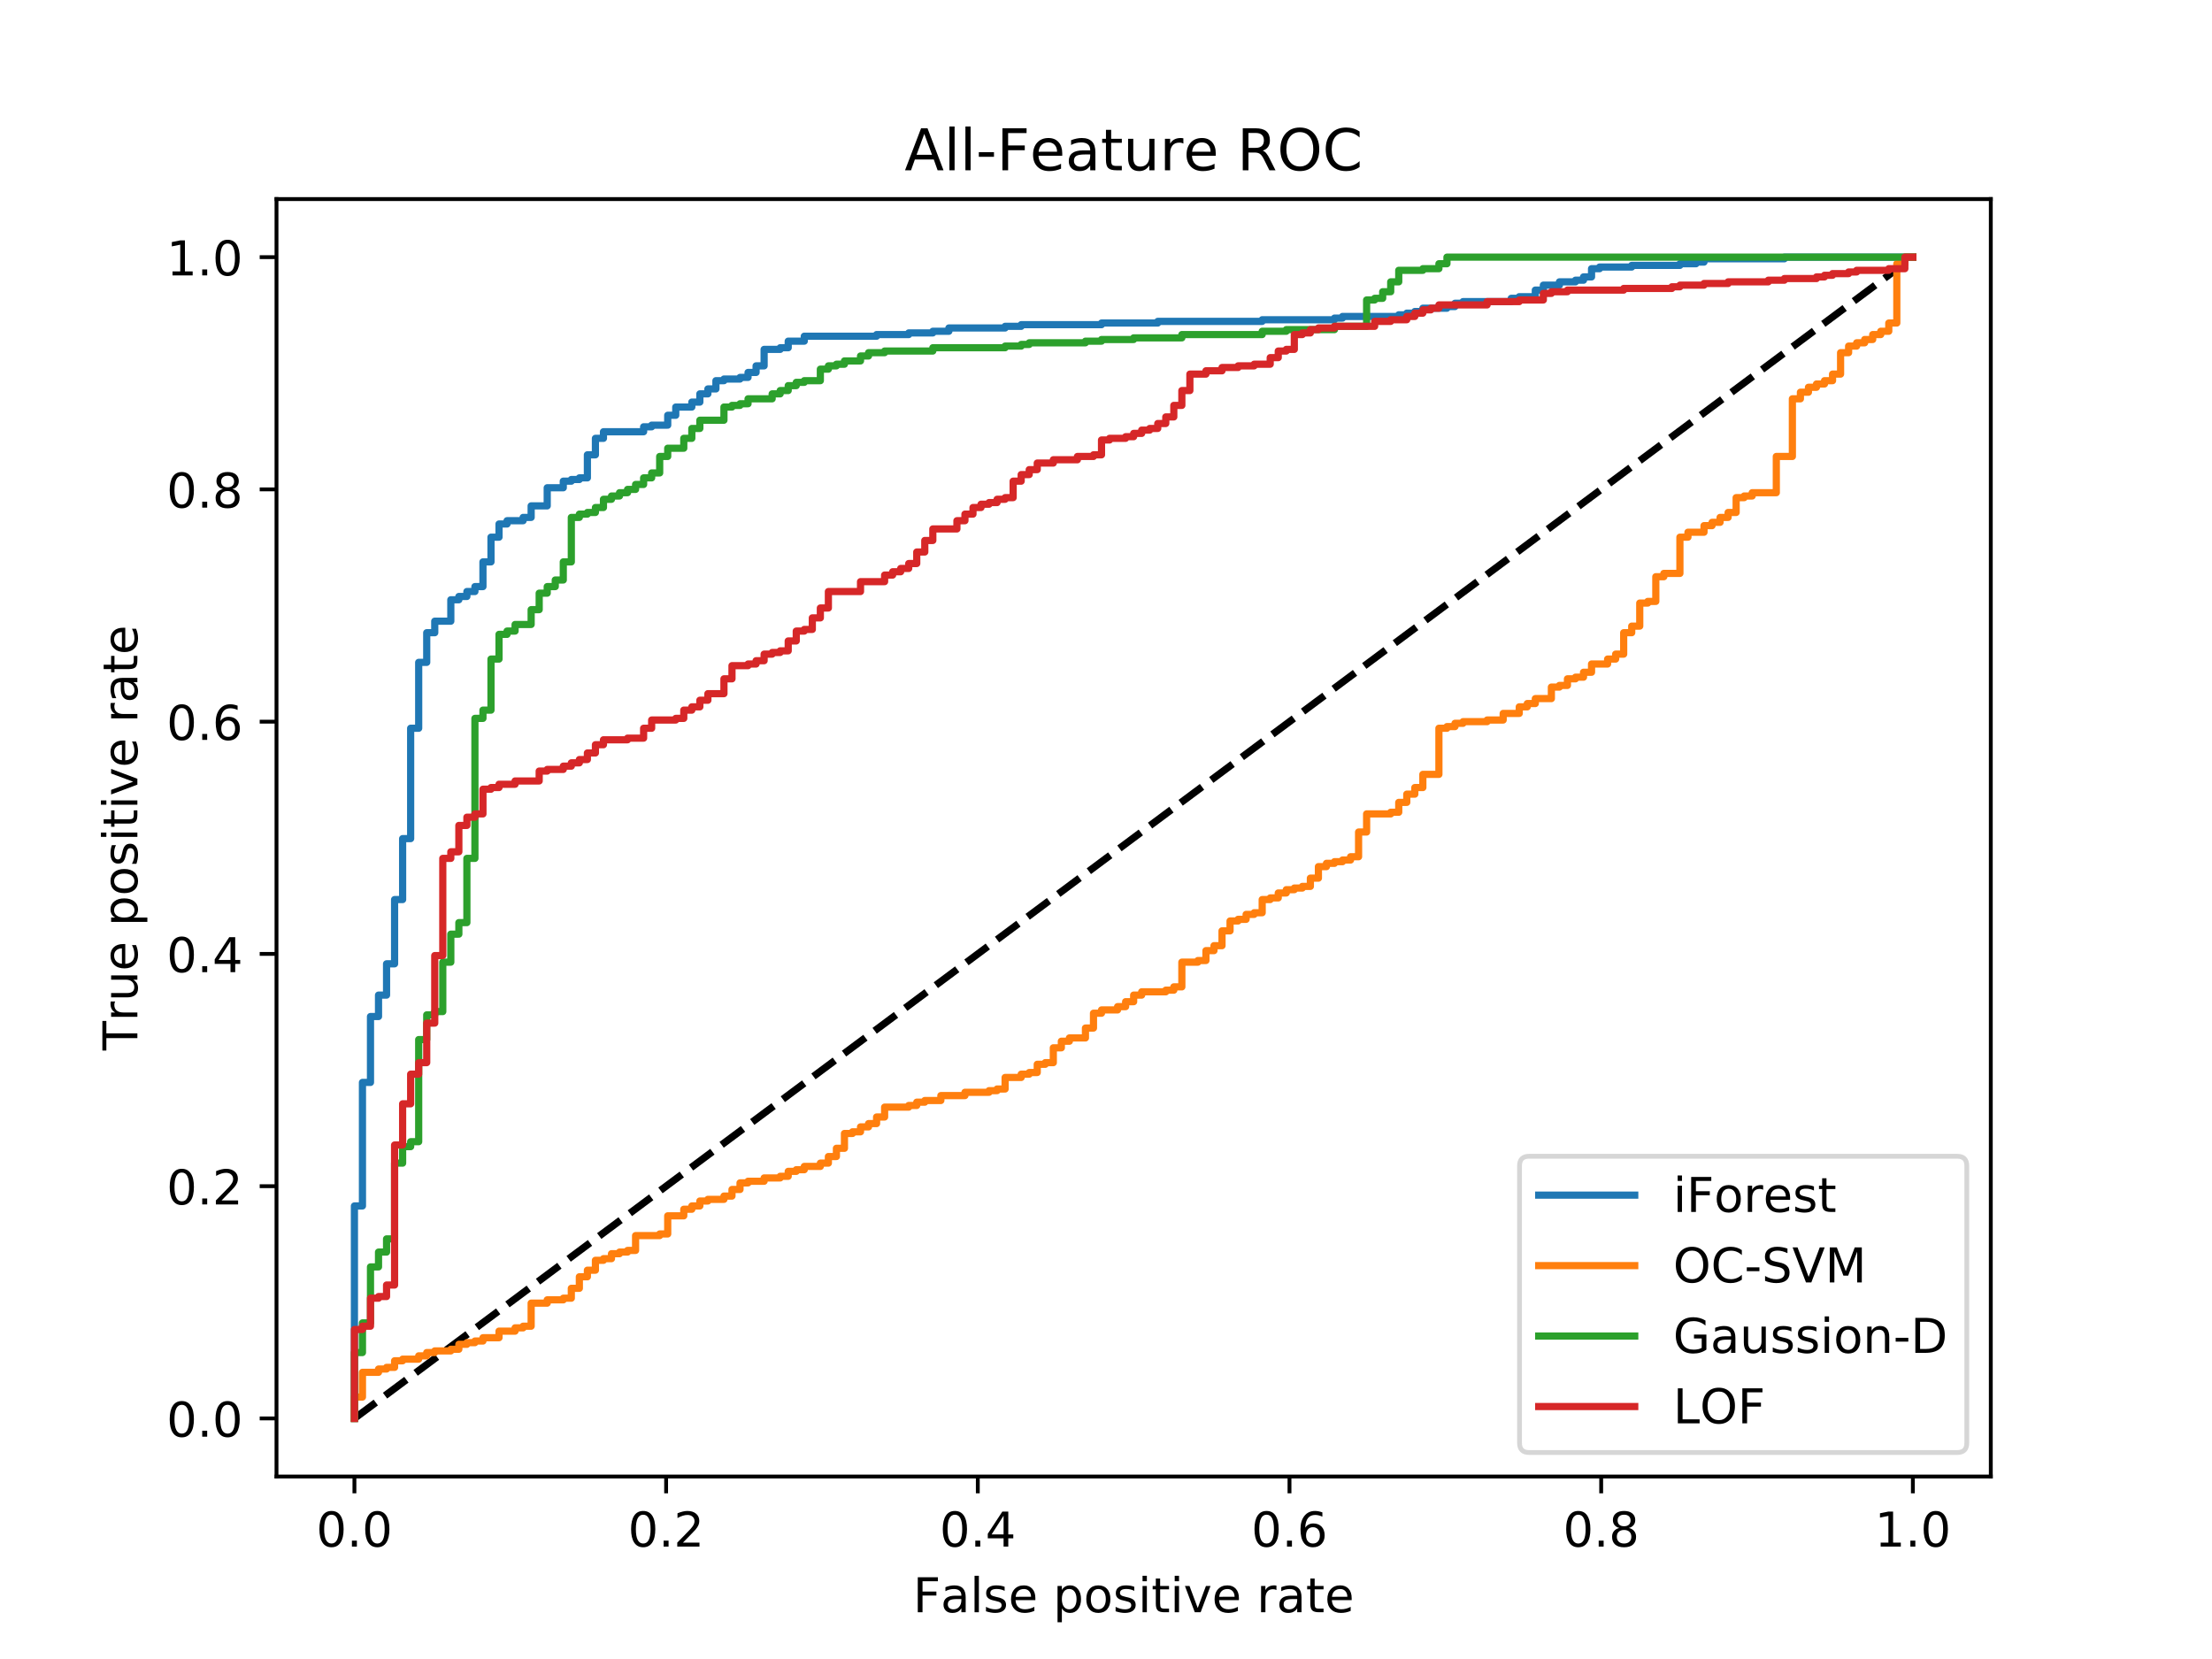 <?xml version="1.0" encoding="utf-8" standalone="no"?>
<!DOCTYPE svg PUBLIC "-//W3C//DTD SVG 1.1//EN"
  "http://www.w3.org/Graphics/SVG/1.1/DTD/svg11.dtd">
<!-- Created with matplotlib (https://matplotlib.org/) -->
<svg height="345.6pt" version="1.1" viewBox="0 0 460.8 345.6" width="460.8pt" xmlns="http://www.w3.org/2000/svg" xmlns:xlink="http://www.w3.org/1999/xlink">
 <defs>
  <style type="text/css">
*{stroke-linecap:butt;stroke-linejoin:round;}
  </style>
 </defs>
 <g id="figure_1">
  <g id="patch_1">
   <path d="M 0 345.6 
L 460.8 345.6 
L 460.8 0 
L 0 0 
z
" style="fill:#ffffff;"/>
  </g>
  <g id="axes_1">
   <g id="patch_2">
    <path d="M 57.6 307.584 
L 414.72 307.584 
L 414.72 41.472 
L 57.6 41.472 
z
" style="fill:#ffffff;"/>
   </g>
   <g id="matplotlib.axis_1">
    <g id="xtick_1">
     <g id="line2d_1">
      <defs>
       <path d="M 0 0 
L 0 3.5 
" id="mdf3f4a69ca" style="stroke:#000000;stroke-width:0.8;"/>
      </defs>
      <g>
       <use style="stroke:#000000;stroke-width:0.8;" x="73.833" xlink:href="#mdf3f4a69ca" y="307.584"/>
      </g>
     </g>
     <g id="text_1">
      <!-- 0.0 -->
      <defs>
       <path d="M 31.781 66.406 
Q 24.172 66.406 20.328 58.906 
Q 16.5 51.422 16.5 36.375 
Q 16.5 21.391 20.328 13.891 
Q 24.172 6.391 31.781 6.391 
Q 39.453 6.391 43.281 13.891 
Q 47.125 21.391 47.125 36.375 
Q 47.125 51.422 43.281 58.906 
Q 39.453 66.406 31.781 66.406 
z
M 31.781 74.219 
Q 44.047 74.219 50.516 64.516 
Q 56.984 54.828 56.984 36.375 
Q 56.984 17.969 50.516 8.266 
Q 44.047 -1.422 31.781 -1.422 
Q 19.531 -1.422 13.062 8.266 
Q 6.594 17.969 6.594 36.375 
Q 6.594 54.828 13.062 64.516 
Q 19.531 74.219 31.781 74.219 
z
" id="DejaVuSans-48"/>
       <path d="M 10.688 12.406 
L 21 12.406 
L 21 0 
L 10.688 0 
z
" id="DejaVuSans-46"/>
      </defs>
      <g transform="translate(65.881 322.182)scale(0.1 -0.1)">
       <use xlink:href="#DejaVuSans-48"/>
       <use x="63.623" xlink:href="#DejaVuSans-46"/>
       <use x="95.41" xlink:href="#DejaVuSans-48"/>
      </g>
     </g>
    </g>
    <g id="xtick_2">
     <g id="line2d_2">
      <g>
       <use style="stroke:#000000;stroke-width:0.8;" x="138.764" xlink:href="#mdf3f4a69ca" y="307.584"/>
      </g>
     </g>
     <g id="text_2">
      <!-- 0.2 -->
      <defs>
       <path d="M 19.188 8.297 
L 53.609 8.297 
L 53.609 0 
L 7.328 0 
L 7.328 8.297 
Q 12.938 14.109 22.625 23.891 
Q 32.328 33.688 34.812 36.531 
Q 39.547 41.844 41.422 45.531 
Q 43.312 49.219 43.312 52.781 
Q 43.312 58.594 39.234 62.25 
Q 35.156 65.922 28.609 65.922 
Q 23.969 65.922 18.812 64.312 
Q 13.672 62.703 7.812 59.422 
L 7.812 69.391 
Q 13.766 71.781 18.938 73 
Q 24.125 74.219 28.422 74.219 
Q 39.75 74.219 46.484 68.547 
Q 53.219 62.891 53.219 53.422 
Q 53.219 48.922 51.531 44.891 
Q 49.859 40.875 45.406 35.406 
Q 44.188 33.984 37.641 27.219 
Q 31.109 20.453 19.188 8.297 
z
" id="DejaVuSans-50"/>
      </defs>
      <g transform="translate(130.812 322.182)scale(0.1 -0.1)">
       <use xlink:href="#DejaVuSans-48"/>
       <use x="63.623" xlink:href="#DejaVuSans-46"/>
       <use x="95.41" xlink:href="#DejaVuSans-50"/>
      </g>
     </g>
    </g>
    <g id="xtick_3">
     <g id="line2d_3">
      <g>
       <use style="stroke:#000000;stroke-width:0.8;" x="203.695" xlink:href="#mdf3f4a69ca" y="307.584"/>
      </g>
     </g>
     <g id="text_3">
      <!-- 0.4 -->
      <defs>
       <path d="M 37.797 64.312 
L 12.891 25.391 
L 37.797 25.391 
z
M 35.203 72.906 
L 47.609 72.906 
L 47.609 25.391 
L 58.016 25.391 
L 58.016 17.188 
L 47.609 17.188 
L 47.609 0 
L 37.797 0 
L 37.797 17.188 
L 4.891 17.188 
L 4.891 26.703 
z
" id="DejaVuSans-52"/>
      </defs>
      <g transform="translate(195.743 322.182)scale(0.1 -0.1)">
       <use xlink:href="#DejaVuSans-48"/>
       <use x="63.623" xlink:href="#DejaVuSans-46"/>
       <use x="95.41" xlink:href="#DejaVuSans-52"/>
      </g>
     </g>
    </g>
    <g id="xtick_4">
     <g id="line2d_4">
      <g>
       <use style="stroke:#000000;stroke-width:0.8;" x="268.625" xlink:href="#mdf3f4a69ca" y="307.584"/>
      </g>
     </g>
     <g id="text_4">
      <!-- 0.6 -->
      <defs>
       <path d="M 33.016 40.375 
Q 26.375 40.375 22.484 35.828 
Q 18.609 31.297 18.609 23.391 
Q 18.609 15.531 22.484 10.953 
Q 26.375 6.391 33.016 6.391 
Q 39.656 6.391 43.531 10.953 
Q 47.406 15.531 47.406 23.391 
Q 47.406 31.297 43.531 35.828 
Q 39.656 40.375 33.016 40.375 
z
M 52.594 71.297 
L 52.594 62.312 
Q 48.875 64.062 45.094 64.984 
Q 41.312 65.922 37.594 65.922 
Q 27.828 65.922 22.672 59.328 
Q 17.531 52.734 16.797 39.406 
Q 19.672 43.656 24.016 45.922 
Q 28.375 48.188 33.594 48.188 
Q 44.578 48.188 50.953 41.516 
Q 57.328 34.859 57.328 23.391 
Q 57.328 12.156 50.688 5.359 
Q 44.047 -1.422 33.016 -1.422 
Q 20.359 -1.422 13.672 8.266 
Q 6.984 17.969 6.984 36.375 
Q 6.984 53.656 15.188 63.938 
Q 23.391 74.219 37.203 74.219 
Q 40.922 74.219 44.703 73.484 
Q 48.484 72.75 52.594 71.297 
z
" id="DejaVuSans-54"/>
      </defs>
      <g transform="translate(260.674 322.182)scale(0.1 -0.1)">
       <use xlink:href="#DejaVuSans-48"/>
       <use x="63.623" xlink:href="#DejaVuSans-46"/>
       <use x="95.41" xlink:href="#DejaVuSans-54"/>
      </g>
     </g>
    </g>
    <g id="xtick_5">
     <g id="line2d_5">
      <g>
       <use style="stroke:#000000;stroke-width:0.8;" x="333.556" xlink:href="#mdf3f4a69ca" y="307.584"/>
      </g>
     </g>
     <g id="text_5">
      <!-- 0.8 -->
      <defs>
       <path d="M 31.781 34.625 
Q 24.75 34.625 20.719 30.859 
Q 16.703 27.094 16.703 20.516 
Q 16.703 13.922 20.719 10.156 
Q 24.75 6.391 31.781 6.391 
Q 38.812 6.391 42.859 10.172 
Q 46.922 13.969 46.922 20.516 
Q 46.922 27.094 42.891 30.859 
Q 38.875 34.625 31.781 34.625 
z
M 21.922 38.812 
Q 15.578 40.375 12.031 44.719 
Q 8.5 49.078 8.5 55.328 
Q 8.5 64.062 14.719 69.141 
Q 20.953 74.219 31.781 74.219 
Q 42.672 74.219 48.875 69.141 
Q 55.078 64.062 55.078 55.328 
Q 55.078 49.078 51.531 44.719 
Q 48 40.375 41.703 38.812 
Q 48.828 37.156 52.797 32.312 
Q 56.781 27.484 56.781 20.516 
Q 56.781 9.906 50.312 4.234 
Q 43.844 -1.422 31.781 -1.422 
Q 19.734 -1.422 13.25 4.234 
Q 6.781 9.906 6.781 20.516 
Q 6.781 27.484 10.781 32.312 
Q 14.797 37.156 21.922 38.812 
z
M 18.312 54.391 
Q 18.312 48.734 21.844 45.562 
Q 25.391 42.391 31.781 42.391 
Q 38.141 42.391 41.719 45.562 
Q 45.312 48.734 45.312 54.391 
Q 45.312 60.062 41.719 63.234 
Q 38.141 66.406 31.781 66.406 
Q 25.391 66.406 21.844 63.234 
Q 18.312 60.062 18.312 54.391 
z
" id="DejaVuSans-56"/>
      </defs>
      <g transform="translate(325.605 322.182)scale(0.1 -0.1)">
       <use xlink:href="#DejaVuSans-48"/>
       <use x="63.623" xlink:href="#DejaVuSans-46"/>
       <use x="95.41" xlink:href="#DejaVuSans-56"/>
      </g>
     </g>
    </g>
    <g id="xtick_6">
     <g id="line2d_6">
      <g>
       <use style="stroke:#000000;stroke-width:0.8;" x="398.487" xlink:href="#mdf3f4a69ca" y="307.584"/>
      </g>
     </g>
     <g id="text_6">
      <!-- 1.0 -->
      <defs>
       <path d="M 12.406 8.297 
L 28.516 8.297 
L 28.516 63.922 
L 10.984 60.406 
L 10.984 69.391 
L 28.422 72.906 
L 38.281 72.906 
L 38.281 8.297 
L 54.391 8.297 
L 54.391 0 
L 12.406 0 
z
" id="DejaVuSans-49"/>
      </defs>
      <g transform="translate(390.536 322.182)scale(0.1 -0.1)">
       <use xlink:href="#DejaVuSans-49"/>
       <use x="63.623" xlink:href="#DejaVuSans-46"/>
       <use x="95.41" xlink:href="#DejaVuSans-48"/>
      </g>
     </g>
    </g>
    <g id="text_7">
     <!-- False positive rate -->
     <defs>
      <path d="M 9.812 72.906 
L 51.703 72.906 
L 51.703 64.594 
L 19.672 64.594 
L 19.672 43.109 
L 48.578 43.109 
L 48.578 34.812 
L 19.672 34.812 
L 19.672 0 
L 9.812 0 
z
" id="DejaVuSans-70"/>
      <path d="M 34.281 27.484 
Q 23.391 27.484 19.188 25 
Q 14.984 22.516 14.984 16.5 
Q 14.984 11.719 18.141 8.906 
Q 21.297 6.109 26.703 6.109 
Q 34.188 6.109 38.703 11.406 
Q 43.219 16.703 43.219 25.484 
L 43.219 27.484 
z
M 52.203 31.203 
L 52.203 0 
L 43.219 0 
L 43.219 8.297 
Q 40.141 3.328 35.547 0.953 
Q 30.953 -1.422 24.312 -1.422 
Q 15.922 -1.422 10.953 3.297 
Q 6 8.016 6 15.922 
Q 6 25.141 12.172 29.828 
Q 18.359 34.516 30.609 34.516 
L 43.219 34.516 
L 43.219 35.406 
Q 43.219 41.609 39.141 45 
Q 35.062 48.391 27.688 48.391 
Q 23 48.391 18.547 47.266 
Q 14.109 46.141 10.016 43.891 
L 10.016 52.203 
Q 14.938 54.109 19.578 55.047 
Q 24.219 56 28.609 56 
Q 40.484 56 46.344 49.844 
Q 52.203 43.703 52.203 31.203 
z
" id="DejaVuSans-97"/>
      <path d="M 9.422 75.984 
L 18.406 75.984 
L 18.406 0 
L 9.422 0 
z
" id="DejaVuSans-108"/>
      <path d="M 44.281 53.078 
L 44.281 44.578 
Q 40.484 46.531 36.375 47.5 
Q 32.281 48.484 27.875 48.484 
Q 21.188 48.484 17.844 46.438 
Q 14.5 44.391 14.5 40.281 
Q 14.5 37.156 16.891 35.375 
Q 19.281 33.594 26.516 31.984 
L 29.594 31.297 
Q 39.156 29.25 43.188 25.516 
Q 47.219 21.781 47.219 15.094 
Q 47.219 7.469 41.188 3.016 
Q 35.156 -1.422 24.609 -1.422 
Q 20.219 -1.422 15.453 -0.562 
Q 10.688 0.297 5.422 2 
L 5.422 11.281 
Q 10.406 8.688 15.234 7.391 
Q 20.062 6.109 24.812 6.109 
Q 31.156 6.109 34.562 8.281 
Q 37.984 10.453 37.984 14.406 
Q 37.984 18.062 35.516 20.016 
Q 33.062 21.969 24.703 23.781 
L 21.578 24.516 
Q 13.234 26.266 9.516 29.906 
Q 5.812 33.547 5.812 39.891 
Q 5.812 47.609 11.281 51.797 
Q 16.75 56 26.812 56 
Q 31.781 56 36.172 55.266 
Q 40.578 54.547 44.281 53.078 
z
" id="DejaVuSans-115"/>
      <path d="M 56.203 29.594 
L 56.203 25.203 
L 14.891 25.203 
Q 15.484 15.922 20.484 11.062 
Q 25.484 6.203 34.422 6.203 
Q 39.594 6.203 44.453 7.469 
Q 49.312 8.734 54.109 11.281 
L 54.109 2.781 
Q 49.266 0.734 44.188 -0.344 
Q 39.109 -1.422 33.891 -1.422 
Q 20.797 -1.422 13.156 6.188 
Q 5.516 13.812 5.516 26.812 
Q 5.516 40.234 12.766 48.109 
Q 20.016 56 32.328 56 
Q 43.359 56 49.781 48.891 
Q 56.203 41.797 56.203 29.594 
z
M 47.219 32.234 
Q 47.125 39.594 43.094 43.984 
Q 39.062 48.391 32.422 48.391 
Q 24.906 48.391 20.391 44.141 
Q 15.875 39.891 15.188 32.172 
z
" id="DejaVuSans-101"/>
      <path id="DejaVuSans-32"/>
      <path d="M 18.109 8.203 
L 18.109 -20.797 
L 9.078 -20.797 
L 9.078 54.688 
L 18.109 54.688 
L 18.109 46.391 
Q 20.953 51.266 25.266 53.625 
Q 29.594 56 35.594 56 
Q 45.562 56 51.781 48.094 
Q 58.016 40.188 58.016 27.297 
Q 58.016 14.406 51.781 6.484 
Q 45.562 -1.422 35.594 -1.422 
Q 29.594 -1.422 25.266 0.953 
Q 20.953 3.328 18.109 8.203 
z
M 48.688 27.297 
Q 48.688 37.203 44.609 42.844 
Q 40.531 48.484 33.406 48.484 
Q 26.266 48.484 22.188 42.844 
Q 18.109 37.203 18.109 27.297 
Q 18.109 17.391 22.188 11.75 
Q 26.266 6.109 33.406 6.109 
Q 40.531 6.109 44.609 11.75 
Q 48.688 17.391 48.688 27.297 
z
" id="DejaVuSans-112"/>
      <path d="M 30.609 48.391 
Q 23.391 48.391 19.188 42.75 
Q 14.984 37.109 14.984 27.297 
Q 14.984 17.484 19.156 11.844 
Q 23.344 6.203 30.609 6.203 
Q 37.797 6.203 41.984 11.859 
Q 46.188 17.531 46.188 27.297 
Q 46.188 37.016 41.984 42.703 
Q 37.797 48.391 30.609 48.391 
z
M 30.609 56 
Q 42.328 56 49.016 48.375 
Q 55.719 40.766 55.719 27.297 
Q 55.719 13.875 49.016 6.219 
Q 42.328 -1.422 30.609 -1.422 
Q 18.844 -1.422 12.172 6.219 
Q 5.516 13.875 5.516 27.297 
Q 5.516 40.766 12.172 48.375 
Q 18.844 56 30.609 56 
z
" id="DejaVuSans-111"/>
      <path d="M 9.422 54.688 
L 18.406 54.688 
L 18.406 0 
L 9.422 0 
z
M 9.422 75.984 
L 18.406 75.984 
L 18.406 64.594 
L 9.422 64.594 
z
" id="DejaVuSans-105"/>
      <path d="M 18.312 70.219 
L 18.312 54.688 
L 36.812 54.688 
L 36.812 47.703 
L 18.312 47.703 
L 18.312 18.016 
Q 18.312 11.328 20.141 9.422 
Q 21.969 7.516 27.594 7.516 
L 36.812 7.516 
L 36.812 0 
L 27.594 0 
Q 17.188 0 13.234 3.875 
Q 9.281 7.766 9.281 18.016 
L 9.281 47.703 
L 2.688 47.703 
L 2.688 54.688 
L 9.281 54.688 
L 9.281 70.219 
z
" id="DejaVuSans-116"/>
      <path d="M 2.984 54.688 
L 12.5 54.688 
L 29.594 8.797 
L 46.688 54.688 
L 56.203 54.688 
L 35.688 0 
L 23.484 0 
z
" id="DejaVuSans-118"/>
      <path d="M 41.109 46.297 
Q 39.594 47.172 37.812 47.578 
Q 36.031 48 33.891 48 
Q 26.266 48 22.188 43.047 
Q 18.109 38.094 18.109 28.812 
L 18.109 0 
L 9.078 0 
L 9.078 54.688 
L 18.109 54.688 
L 18.109 46.188 
Q 20.953 51.172 25.484 53.578 
Q 30.031 56 36.531 56 
Q 37.453 56 38.578 55.875 
Q 39.703 55.766 41.062 55.516 
z
" id="DejaVuSans-114"/>
     </defs>
     <g transform="translate(190.21 335.861)scale(0.1 -0.1)">
      <use xlink:href="#DejaVuSans-70"/>
      <use x="57.379" xlink:href="#DejaVuSans-97"/>
      <use x="118.658" xlink:href="#DejaVuSans-108"/>
      <use x="146.441" xlink:href="#DejaVuSans-115"/>
      <use x="198.541" xlink:href="#DejaVuSans-101"/>
      <use x="260.064" xlink:href="#DejaVuSans-32"/>
      <use x="291.852" xlink:href="#DejaVuSans-112"/>
      <use x="355.328" xlink:href="#DejaVuSans-111"/>
      <use x="416.51" xlink:href="#DejaVuSans-115"/>
      <use x="468.609" xlink:href="#DejaVuSans-105"/>
      <use x="496.393" xlink:href="#DejaVuSans-116"/>
      <use x="535.602" xlink:href="#DejaVuSans-105"/>
      <use x="563.385" xlink:href="#DejaVuSans-118"/>
      <use x="622.564" xlink:href="#DejaVuSans-101"/>
      <use x="684.088" xlink:href="#DejaVuSans-32"/>
      <use x="715.875" xlink:href="#DejaVuSans-114"/>
      <use x="756.988" xlink:href="#DejaVuSans-97"/>
      <use x="818.268" xlink:href="#DejaVuSans-116"/>
      <use x="857.477" xlink:href="#DejaVuSans-101"/>
     </g>
    </g>
   </g>
   <g id="matplotlib.axis_2">
    <g id="ytick_1">
     <g id="line2d_7">
      <defs>
       <path d="M 0 0 
L -3.5 0 
" id="m35f7e175d0" style="stroke:#000000;stroke-width:0.8;"/>
      </defs>
      <g>
       <use style="stroke:#000000;stroke-width:0.8;" x="57.6" xlink:href="#m35f7e175d0" y="295.488"/>
      </g>
     </g>
     <g id="text_8">
      <!-- 0.0 -->
      <g transform="translate(34.697 299.287)scale(0.1 -0.1)">
       <use xlink:href="#DejaVuSans-48"/>
       <use x="63.623" xlink:href="#DejaVuSans-46"/>
       <use x="95.41" xlink:href="#DejaVuSans-48"/>
      </g>
     </g>
    </g>
    <g id="ytick_2">
     <g id="line2d_8">
      <g>
       <use style="stroke:#000000;stroke-width:0.8;" x="57.6" xlink:href="#m35f7e175d0" y="247.104"/>
      </g>
     </g>
     <g id="text_9">
      <!-- 0.2 -->
      <g transform="translate(34.697 250.903)scale(0.1 -0.1)">
       <use xlink:href="#DejaVuSans-48"/>
       <use x="63.623" xlink:href="#DejaVuSans-46"/>
       <use x="95.41" xlink:href="#DejaVuSans-50"/>
      </g>
     </g>
    </g>
    <g id="ytick_3">
     <g id="line2d_9">
      <g>
       <use style="stroke:#000000;stroke-width:0.8;" x="57.6" xlink:href="#m35f7e175d0" y="198.72"/>
      </g>
     </g>
     <g id="text_10">
      <!-- 0.4 -->
      <g transform="translate(34.697 202.519)scale(0.1 -0.1)">
       <use xlink:href="#DejaVuSans-48"/>
       <use x="63.623" xlink:href="#DejaVuSans-46"/>
       <use x="95.41" xlink:href="#DejaVuSans-52"/>
      </g>
     </g>
    </g>
    <g id="ytick_4">
     <g id="line2d_10">
      <g>
       <use style="stroke:#000000;stroke-width:0.8;" x="57.6" xlink:href="#m35f7e175d0" y="150.336"/>
      </g>
     </g>
     <g id="text_11">
      <!-- 0.6 -->
      <g transform="translate(34.697 154.135)scale(0.1 -0.1)">
       <use xlink:href="#DejaVuSans-48"/>
       <use x="63.623" xlink:href="#DejaVuSans-46"/>
       <use x="95.41" xlink:href="#DejaVuSans-54"/>
      </g>
     </g>
    </g>
    <g id="ytick_5">
     <g id="line2d_11">
      <g>
       <use style="stroke:#000000;stroke-width:0.8;" x="57.6" xlink:href="#m35f7e175d0" y="101.952"/>
      </g>
     </g>
     <g id="text_12">
      <!-- 0.8 -->
      <g transform="translate(34.697 105.751)scale(0.1 -0.1)">
       <use xlink:href="#DejaVuSans-48"/>
       <use x="63.623" xlink:href="#DejaVuSans-46"/>
       <use x="95.41" xlink:href="#DejaVuSans-56"/>
      </g>
     </g>
    </g>
    <g id="ytick_6">
     <g id="line2d_12">
      <g>
       <use style="stroke:#000000;stroke-width:0.8;" x="57.6" xlink:href="#m35f7e175d0" y="53.568"/>
      </g>
     </g>
     <g id="text_13">
      <!-- 1.0 -->
      <g transform="translate(34.697 57.367)scale(0.1 -0.1)">
       <use xlink:href="#DejaVuSans-49"/>
       <use x="63.623" xlink:href="#DejaVuSans-46"/>
       <use x="95.41" xlink:href="#DejaVuSans-48"/>
      </g>
     </g>
    </g>
    <g id="text_14">
     <!-- True positive rate -->
     <defs>
      <path d="M -0.297 72.906 
L 61.375 72.906 
L 61.375 64.594 
L 35.5 64.594 
L 35.5 0 
L 25.594 0 
L 25.594 64.594 
L -0.297 64.594 
z
" id="DejaVuSans-84"/>
      <path d="M 8.5 21.578 
L 8.5 54.688 
L 17.484 54.688 
L 17.484 21.922 
Q 17.484 14.156 20.5 10.266 
Q 23.531 6.391 29.594 6.391 
Q 36.859 6.391 41.078 11.031 
Q 45.312 15.672 45.312 23.688 
L 45.312 54.688 
L 54.297 54.688 
L 54.297 0 
L 45.312 0 
L 45.312 8.406 
Q 42.047 3.422 37.719 1 
Q 33.406 -1.422 27.688 -1.422 
Q 18.266 -1.422 13.375 4.438 
Q 8.5 10.297 8.5 21.578 
z
M 31.109 56 
z
" id="DejaVuSans-117"/>
     </defs>
     <g transform="translate(28.617 218.819)rotate(-90)scale(0.1 -0.1)">
      <use xlink:href="#DejaVuSans-84"/>
      <use x="60.865" xlink:href="#DejaVuSans-114"/>
      <use x="101.979" xlink:href="#DejaVuSans-117"/>
      <use x="165.357" xlink:href="#DejaVuSans-101"/>
      <use x="226.881" xlink:href="#DejaVuSans-32"/>
      <use x="258.668" xlink:href="#DejaVuSans-112"/>
      <use x="322.145" xlink:href="#DejaVuSans-111"/>
      <use x="383.326" xlink:href="#DejaVuSans-115"/>
      <use x="435.426" xlink:href="#DejaVuSans-105"/>
      <use x="463.209" xlink:href="#DejaVuSans-116"/>
      <use x="502.418" xlink:href="#DejaVuSans-105"/>
      <use x="530.201" xlink:href="#DejaVuSans-118"/>
      <use x="589.381" xlink:href="#DejaVuSans-101"/>
      <use x="650.904" xlink:href="#DejaVuSans-32"/>
      <use x="682.691" xlink:href="#DejaVuSans-114"/>
      <use x="723.805" xlink:href="#DejaVuSans-97"/>
      <use x="785.084" xlink:href="#DejaVuSans-116"/>
      <use x="824.293" xlink:href="#DejaVuSans-101"/>
     </g>
    </g>
   </g>
   <g id="line2d_13">
    <path clip-path="url(#pa284b41ae6)" d="M 73.833 295.488 
L 398.487 53.568 
" style="fill:none;stroke:#000000;stroke-dasharray:5.55,2.4;stroke-dashoffset:0;stroke-width:1.5;"/>
   </g>
   <g id="line2d_14">
    <path clip-path="url(#pa284b41ae6)" d="M 73.833 295.488 
L 73.833 251.222 
L 75.506 251.222 
L 75.506 225.486 
L 77.18 225.486 
L 77.18 211.76 
L 78.853 211.76 
L 78.853 207.299 
L 80.527 207.299 
L 80.527 200.779 
L 82.2 200.779 
L 82.2 187.396 
L 83.874 187.396 
L 83.874 174.7 
L 85.547 174.7 
L 85.547 151.709 
L 87.221 151.709 
L 87.221 137.983 
L 88.894 137.983 
L 88.894 131.806 
L 90.567 131.806 
L 90.567 129.404 
L 93.914 129.404 
L 93.914 124.943 
L 95.588 124.943 
L 95.588 124.257 
L 97.261 124.257 
L 97.261 123.227 
L 98.935 123.227 
L 98.935 122.198 
L 100.608 122.198 
L 100.608 117.051 
L 102.282 117.051 
L 102.282 111.903 
L 103.955 111.903 
L 103.955 109.158 
L 105.629 109.158 
L 105.629 108.472 
L 108.976 108.472 
L 108.976 107.786 
L 110.649 107.786 
L 110.649 105.383 
L 113.996 105.383 
L 113.996 101.609 
L 117.343 101.609 
L 117.343 100.236 
L 119.017 100.236 
L 119.017 99.893 
L 120.69 99.893 
L 120.69 99.55 
L 122.364 99.55 
L 122.364 94.746 
L 124.037 94.746 
L 124.037 91.314 
L 125.711 91.314 
L 125.711 89.942 
L 134.078 89.942 
L 134.078 88.912 
L 135.751 88.912 
L 135.751 88.569 
L 139.098 88.569 
L 139.098 86.51 
L 140.772 86.51 
L 140.772 84.795 
L 144.119 84.795 
L 144.119 83.765 
L 145.792 83.765 
L 145.792 82.049 
L 147.466 82.049 
L 147.466 81.02 
L 149.139 81.02 
L 149.139 79.304 
L 150.813 79.304 
L 150.813 78.961 
L 154.16 78.961 
L 154.16 78.618 
L 155.833 78.618 
L 155.833 77.588 
L 157.507 77.588 
L 157.507 76.216 
L 159.18 76.216 
L 159.18 72.784 
L 162.527 72.784 
L 162.527 72.441 
L 164.2 72.441 
L 164.2 71.069 
L 167.547 71.069 
L 167.547 70.039 
L 182.609 70.039 
L 182.609 69.696 
L 189.303 69.696 
L 189.303 69.353 
L 194.323 69.353 
L 194.323 69.01 
L 197.67 69.01 
L 197.67 68.323 
L 209.384 68.323 
L 209.384 67.98 
L 212.731 67.98 
L 212.731 67.637 
L 229.466 67.637 
L 229.466 67.294 
L 241.18 67.294 
L 241.18 66.951 
L 262.936 66.951 
L 262.936 66.608 
L 277.997 66.608 
L 277.997 66.265 
L 279.67 66.265 
L 279.67 65.921 
L 291.385 65.921 
L 291.385 65.578 
L 293.058 65.578 
L 293.058 65.235 
L 294.732 65.235 
L 294.732 64.892 
L 296.405 64.892 
L 296.405 64.206 
L 301.426 64.206 
L 301.426 63.862 
L 303.099 63.862 
L 303.099 63.176 
L 304.773 63.176 
L 304.773 62.833 
L 314.813 62.833 
L 314.813 62.147 
L 316.487 62.147 
L 316.487 61.804 
L 319.834 61.804 
L 319.834 60.431 
L 321.507 60.431 
L 321.507 59.402 
L 324.854 59.402 
L 324.854 58.715 
L 328.201 58.715 
L 328.201 58.372 
L 329.875 58.372 
L 329.875 57.686 
L 331.548 57.686 
L 331.548 55.97 
L 333.222 55.97 
L 333.222 55.627 
L 339.916 55.627 
L 339.916 55.284 
L 349.956 55.284 
L 349.956 54.941 
L 353.303 54.941 
L 353.303 54.597 
L 354.977 54.597 
L 354.977 53.911 
L 371.712 53.911 
L 371.712 53.568 
L 398.487 53.568 
L 398.487 53.568 
" style="fill:none;stroke:#1f77b4;stroke-linecap:square;stroke-width:1.5;"/>
   </g>
   <g id="line2d_15">
    <path clip-path="url(#pa284b41ae6)" d="M 73.833 295.488 
L 73.833 291.027 
L 75.506 291.027 
L 75.506 285.88 
L 78.853 285.88 
L 78.853 285.194 
L 80.527 285.194 
L 80.527 284.85 
L 82.2 284.85 
L 82.2 283.478 
L 83.874 283.478 
L 83.874 283.135 
L 87.221 283.135 
L 87.221 282.448 
L 88.894 282.448 
L 88.894 281.762 
L 90.567 281.762 
L 90.567 281.419 
L 93.914 281.419 
L 93.914 281.076 
L 95.588 281.076 
L 95.588 280.046 
L 97.261 280.046 
L 97.261 279.703 
L 98.935 279.703 
L 98.935 279.36 
L 100.608 279.36 
L 100.608 278.674 
L 103.955 278.674 
L 103.955 277.301 
L 107.302 277.301 
L 107.302 276.615 
L 108.976 276.615 
L 108.976 276.272 
L 110.649 276.272 
L 110.649 271.468 
L 113.996 271.468 
L 113.996 270.781 
L 117.343 270.781 
L 117.343 270.438 
L 119.017 270.438 
L 119.017 268.379 
L 120.69 268.379 
L 120.69 265.977 
L 122.364 265.977 
L 122.364 264.605 
L 124.037 264.605 
L 124.037 262.546 
L 125.711 262.546 
L 125.711 262.203 
L 127.384 262.203 
L 127.384 261.173 
L 129.057 261.173 
L 129.057 260.83 
L 130.731 260.83 
L 130.731 260.487 
L 132.404 260.487 
L 132.404 257.398 
L 137.425 257.398 
L 137.425 257.055 
L 139.098 257.055 
L 139.098 253.281 
L 142.445 253.281 
L 142.445 251.908 
L 144.119 251.908 
L 144.119 251.222 
L 145.792 251.222 
L 145.792 250.192 
L 147.466 250.192 
L 147.466 249.849 
L 150.813 249.849 
L 150.813 249.163 
L 152.486 249.163 
L 152.486 247.79 
L 154.16 247.79 
L 154.16 246.418 
L 155.833 246.418 
L 155.833 246.075 
L 159.18 246.075 
L 159.18 245.388 
L 162.527 245.388 
L 162.527 245.045 
L 164.2 245.045 
L 164.2 244.016 
L 165.874 244.016 
L 165.874 243.673 
L 167.547 243.673 
L 167.547 242.986 
L 170.894 242.986 
L 170.894 242.3 
L 172.568 242.3 
L 172.568 240.927 
L 174.241 240.927 
L 174.241 239.212 
L 175.915 239.212 
L 175.915 236.123 
L 177.588 236.123 
L 177.588 235.78 
L 179.262 235.78 
L 179.262 234.751 
L 180.935 234.751 
L 180.935 234.064 
L 182.609 234.064 
L 182.609 232.692 
L 184.282 232.692 
L 184.282 230.633 
L 189.303 230.633 
L 189.303 230.29 
L 190.976 230.29 
L 190.976 229.603 
L 192.65 229.603 
L 192.65 229.26 
L 195.997 229.26 
L 195.997 228.231 
L 201.017 228.231 
L 201.017 227.545 
L 206.037 227.545 
L 206.037 227.201 
L 207.711 227.201 
L 207.711 226.858 
L 209.384 226.858 
L 209.384 224.456 
L 212.731 224.456 
L 212.731 223.77 
L 214.405 223.77 
L 214.405 223.427 
L 216.078 223.427 
L 216.078 221.711 
L 217.752 221.711 
L 217.752 221.368 
L 219.425 221.368 
L 219.425 218.279 
L 221.099 218.279 
L 221.099 216.907 
L 222.772 216.907 
L 222.772 216.221 
L 226.119 216.221 
L 226.119 214.162 
L 227.793 214.162 
L 227.793 211.073 
L 229.466 211.073 
L 229.466 210.387 
L 232.813 210.387 
L 232.813 209.701 
L 234.487 209.701 
L 234.487 208.671 
L 236.16 208.671 
L 236.16 207.299 
L 237.833 207.299 
L 237.833 206.612 
L 242.854 206.612 
L 242.854 206.269 
L 244.527 206.269 
L 244.527 205.583 
L 246.201 205.583 
L 246.201 200.436 
L 249.548 200.436 
L 249.548 200.093 
L 251.221 200.093 
L 251.221 198.034 
L 252.895 198.034 
L 252.895 197.004 
L 254.568 197.004 
L 254.568 193.916 
L 256.242 193.916 
L 256.242 191.857 
L 257.915 191.857 
L 257.915 191.514 
L 259.589 191.514 
L 259.589 190.484 
L 261.262 190.484 
L 261.262 190.141 
L 262.936 190.141 
L 262.936 187.396 
L 264.609 187.396 
L 264.609 187.053 
L 266.283 187.053 
L 266.283 186.023 
L 267.956 186.023 
L 267.956 185.337 
L 269.63 185.337 
L 269.63 184.994 
L 271.303 184.994 
L 271.303 184.651 
L 272.976 184.651 
L 272.976 182.935 
L 274.65 182.935 
L 274.65 180.533 
L 276.323 180.533 
L 276.323 179.847 
L 277.997 179.847 
L 277.997 179.504 
L 279.67 179.504 
L 279.67 179.161 
L 281.344 179.161 
L 281.344 178.474 
L 283.017 178.474 
L 283.017 173.327 
L 284.691 173.327 
L 284.691 169.552 
L 289.711 169.552 
L 289.711 169.209 
L 291.385 169.209 
L 291.385 167.15 
L 293.058 167.15 
L 293.058 165.435 
L 294.732 165.435 
L 294.732 164.062 
L 296.405 164.062 
L 296.405 161.317 
L 299.752 161.317 
L 299.752 151.709 
L 301.426 151.709 
L 301.426 151.365 
L 303.099 151.365 
L 303.099 150.679 
L 304.773 150.679 
L 304.773 150.336 
L 309.793 150.336 
L 309.793 149.993 
L 313.14 149.993 
L 313.14 148.62 
L 316.487 148.62 
L 316.487 147.248 
L 318.16 147.248 
L 318.16 146.561 
L 319.834 146.561 
L 319.834 145.532 
L 323.181 145.532 
L 323.181 143.13 
L 324.854 143.13 
L 324.854 142.787 
L 326.528 142.787 
L 326.528 141.414 
L 328.201 141.414 
L 328.201 141.071 
L 329.875 141.071 
L 329.875 140.042 
L 331.548 140.042 
L 331.548 138.326 
L 334.895 138.326 
L 334.895 137.296 
L 336.569 137.296 
L 336.569 136.267 
L 338.242 136.267 
L 338.242 131.806 
L 339.916 131.806 
L 339.916 130.433 
L 341.589 130.433 
L 341.589 125.629 
L 343.263 125.629 
L 343.263 125.286 
L 344.936 125.286 
L 344.936 120.139 
L 346.609 120.139 
L 346.609 119.453 
L 349.956 119.453 
L 349.956 111.903 
L 351.63 111.903 
L 351.63 110.874 
L 354.977 110.874 
L 354.977 109.501 
L 356.65 109.501 
L 356.65 108.815 
L 358.324 108.815 
L 358.324 107.786 
L 359.997 107.786 
L 359.997 106.756 
L 361.671 106.756 
L 361.671 103.668 
L 363.344 103.668 
L 363.344 103.325 
L 365.018 103.325 
L 365.018 102.638 
L 370.038 102.638 
L 370.038 95.089 
L 373.385 95.089 
L 373.385 83.079 
L 375.059 83.079 
L 375.059 81.706 
L 376.732 81.706 
L 376.732 80.677 
L 378.406 80.677 
L 378.406 79.99 
L 380.079 79.99 
L 380.079 79.304 
L 381.753 79.304 
L 381.753 77.932 
L 383.426 77.932 
L 383.426 73.471 
L 385.099 73.471 
L 385.099 72.098 
L 386.773 72.098 
L 386.773 71.412 
L 388.446 71.412 
L 388.446 70.725 
L 390.12 70.725 
L 390.12 69.696 
L 391.793 69.696 
L 391.793 69.01 
L 393.467 69.01 
L 393.467 67.294 
L 395.14 67.294 
L 395.14 54.941 
L 396.814 54.941 
L 396.814 53.568 
L 398.487 53.568 
L 398.487 53.568 
" style="fill:none;stroke:#ff7f0e;stroke-linecap:square;stroke-width:1.5;"/>
   </g>
   <g id="line2d_16">
    <path clip-path="url(#pa284b41ae6)" d="M 73.833 295.488 
L 73.833 281.762 
L 75.506 281.762 
L 75.506 275.585 
L 77.18 275.585 
L 77.18 263.918 
L 78.853 263.918 
L 78.853 260.83 
L 80.527 260.83 
L 80.527 258.085 
L 82.2 258.085 
L 82.2 242.3 
L 83.874 242.3 
L 83.874 238.868 
L 85.547 238.868 
L 85.547 237.839 
L 87.221 237.839 
L 87.221 216.564 
L 88.894 216.564 
L 88.894 211.417 
L 90.567 211.417 
L 90.567 210.73 
L 92.241 210.73 
L 92.241 200.436 
L 93.914 200.436 
L 93.914 194.602 
L 95.588 194.602 
L 95.588 192.2 
L 97.261 192.2 
L 97.261 178.817 
L 98.935 178.817 
L 98.935 149.65 
L 100.608 149.65 
L 100.608 147.934 
L 102.282 147.934 
L 102.282 137.296 
L 103.955 137.296 
L 103.955 132.149 
L 105.629 132.149 
L 105.629 131.463 
L 107.302 131.463 
L 107.302 130.09 
L 110.649 130.09 
L 110.649 127.002 
L 112.323 127.002 
L 112.323 123.57 
L 113.996 123.57 
L 113.996 122.198 
L 115.67 122.198 
L 115.67 120.825 
L 117.343 120.825 
L 117.343 117.051 
L 119.017 117.051 
L 119.017 107.786 
L 120.69 107.786 
L 120.69 107.099 
L 122.364 107.099 
L 122.364 106.756 
L 124.037 106.756 
L 124.037 105.727 
L 125.711 105.727 
L 125.711 104.011 
L 127.384 104.011 
L 127.384 103.325 
L 129.057 103.325 
L 129.057 102.638 
L 130.731 102.638 
L 130.731 101.952 
L 132.404 101.952 
L 132.404 100.923 
L 134.078 100.923 
L 134.078 99.55 
L 135.751 99.55 
L 135.751 98.521 
L 137.425 98.521 
L 137.425 95.089 
L 139.098 95.089 
L 139.098 93.373 
L 142.445 93.373 
L 142.445 91.314 
L 144.119 91.314 
L 144.119 89.255 
L 145.792 89.255 
L 145.792 87.54 
L 150.813 87.54 
L 150.813 84.795 
L 152.486 84.795 
L 152.486 84.451 
L 154.16 84.451 
L 154.16 84.108 
L 155.833 84.108 
L 155.833 83.079 
L 160.854 83.079 
L 160.854 82.049 
L 162.527 82.049 
L 162.527 81.363 
L 164.2 81.363 
L 164.2 80.334 
L 165.874 80.334 
L 165.874 79.647 
L 167.547 79.647 
L 167.547 79.304 
L 170.894 79.304 
L 170.894 76.902 
L 172.568 76.902 
L 172.568 76.216 
L 174.241 76.216 
L 174.241 75.873 
L 175.915 75.873 
L 175.915 75.186 
L 179.262 75.186 
L 179.262 74.157 
L 180.935 74.157 
L 180.935 73.471 
L 184.282 73.471 
L 184.282 73.127 
L 194.323 73.127 
L 194.323 72.441 
L 209.384 72.441 
L 209.384 72.098 
L 212.731 72.098 
L 212.731 71.755 
L 214.405 71.755 
L 214.405 71.412 
L 226.119 71.412 
L 226.119 71.069 
L 229.466 71.069 
L 229.466 70.725 
L 236.16 70.725 
L 236.16 70.382 
L 246.201 70.382 
L 246.201 69.696 
L 262.936 69.696 
L 262.936 69.01 
L 267.956 69.01 
L 267.956 68.667 
L 277.997 68.667 
L 277.997 67.98 
L 284.691 67.98 
L 284.691 62.49 
L 286.364 62.49 
L 286.364 62.147 
L 288.038 62.147 
L 288.038 60.774 
L 289.711 60.774 
L 289.711 58.715 
L 291.385 58.715 
L 291.385 56.313 
L 296.405 56.313 
L 296.405 55.97 
L 299.752 55.97 
L 299.752 54.941 
L 301.426 54.941 
L 301.426 53.568 
L 398.487 53.568 
L 398.487 53.568 
" style="fill:none;stroke:#2ca02c;stroke-linecap:square;stroke-width:1.5;"/>
   </g>
   <g id="line2d_17">
    <path clip-path="url(#pa284b41ae6)" d="M 73.833 295.488 
L 73.833 276.958 
L 75.506 276.958 
L 75.506 276.272 
L 77.18 276.272 
L 77.18 270.438 
L 78.853 270.438 
L 78.853 270.095 
L 80.527 270.095 
L 80.527 267.693 
L 82.2 267.693 
L 82.2 238.525 
L 83.874 238.525 
L 83.874 229.947 
L 85.547 229.947 
L 85.547 223.77 
L 87.221 223.77 
L 87.221 221.368 
L 88.894 221.368 
L 88.894 213.132 
L 90.567 213.132 
L 90.567 199.063 
L 92.241 199.063 
L 92.241 178.817 
L 93.914 178.817 
L 93.914 177.445 
L 95.588 177.445 
L 95.588 171.954 
L 97.261 171.954 
L 97.261 170.239 
L 98.935 170.239 
L 98.935 169.552 
L 100.608 169.552 
L 100.608 164.405 
L 102.282 164.405 
L 102.282 164.062 
L 103.955 164.062 
L 103.955 163.376 
L 107.302 163.376 
L 107.302 162.689 
L 112.323 162.689 
L 112.323 160.63 
L 113.996 160.63 
L 113.996 160.287 
L 117.343 160.287 
L 117.343 159.601 
L 119.017 159.601 
L 119.017 158.915 
L 120.69 158.915 
L 120.69 158.228 
L 122.364 158.228 
L 122.364 156.856 
L 124.037 156.856 
L 124.037 155.14 
L 125.711 155.14 
L 125.711 154.111 
L 130.731 154.111 
L 130.731 153.767 
L 134.078 153.767 
L 134.078 151.709 
L 135.751 151.709 
L 135.751 149.993 
L 140.772 149.993 
L 140.772 149.65 
L 142.445 149.65 
L 142.445 147.934 
L 144.119 147.934 
L 144.119 147.248 
L 145.792 147.248 
L 145.792 145.875 
L 147.466 145.875 
L 147.466 144.502 
L 150.813 144.502 
L 150.813 141.414 
L 152.486 141.414 
L 152.486 138.669 
L 155.833 138.669 
L 155.833 138.326 
L 157.507 138.326 
L 157.507 137.639 
L 159.18 137.639 
L 159.18 136.267 
L 160.854 136.267 
L 160.854 135.924 
L 162.527 135.924 
L 162.527 135.581 
L 164.2 135.581 
L 164.2 133.522 
L 165.874 133.522 
L 165.874 131.463 
L 167.547 131.463 
L 167.547 131.12 
L 169.221 131.12 
L 169.221 128.718 
L 170.894 128.718 
L 170.894 126.659 
L 172.568 126.659 
L 172.568 123.227 
L 179.262 123.227 
L 179.262 121.168 
L 184.282 121.168 
L 184.282 119.796 
L 185.956 119.796 
L 185.956 119.109 
L 187.629 119.109 
L 187.629 118.423 
L 189.303 118.423 
L 189.303 117.394 
L 190.976 117.394 
L 190.976 114.992 
L 192.65 114.992 
L 192.65 112.59 
L 194.323 112.59 
L 194.323 110.188 
L 199.344 110.188 
L 199.344 108.472 
L 201.017 108.472 
L 201.017 107.099 
L 202.69 107.099 
L 202.69 105.727 
L 204.364 105.727 
L 204.364 105.04 
L 206.037 105.04 
L 206.037 104.697 
L 207.711 104.697 
L 207.711 104.011 
L 209.384 104.011 
L 209.384 103.668 
L 211.058 103.668 
L 211.058 100.236 
L 212.731 100.236 
L 212.731 98.864 
L 214.405 98.864 
L 214.405 97.834 
L 216.078 97.834 
L 216.078 96.462 
L 219.425 96.462 
L 219.425 95.775 
L 224.446 95.775 
L 224.446 95.089 
L 227.793 95.089 
L 227.793 94.746 
L 229.466 94.746 
L 229.466 91.658 
L 231.14 91.658 
L 231.14 91.314 
L 234.487 91.314 
L 234.487 90.971 
L 236.16 90.971 
L 236.16 90.285 
L 237.833 90.285 
L 237.833 89.599 
L 239.507 89.599 
L 239.507 89.255 
L 241.18 89.255 
L 241.18 88.226 
L 242.854 88.226 
L 242.854 86.853 
L 244.527 86.853 
L 244.527 84.451 
L 246.201 84.451 
L 246.201 81.363 
L 247.874 81.363 
L 247.874 77.932 
L 251.221 77.932 
L 251.221 77.245 
L 254.568 77.245 
L 254.568 76.559 
L 257.915 76.559 
L 257.915 76.216 
L 261.262 76.216 
L 261.262 75.873 
L 264.609 75.873 
L 264.609 74.5 
L 266.283 74.5 
L 266.283 73.127 
L 267.956 73.127 
L 267.956 72.784 
L 269.63 72.784 
L 269.63 69.696 
L 271.303 69.696 
L 271.303 69.353 
L 272.976 69.353 
L 272.976 68.667 
L 274.65 68.667 
L 274.65 68.323 
L 277.997 68.323 
L 277.997 67.98 
L 286.364 67.98 
L 286.364 66.951 
L 289.711 66.951 
L 289.711 66.608 
L 293.058 66.608 
L 293.058 65.921 
L 294.732 65.921 
L 294.732 65.235 
L 296.405 65.235 
L 296.405 64.549 
L 298.079 64.549 
L 298.079 64.206 
L 299.752 64.206 
L 299.752 63.519 
L 309.793 63.519 
L 309.793 62.833 
L 316.487 62.833 
L 316.487 62.49 
L 321.507 62.49 
L 321.507 61.117 
L 323.181 61.117 
L 323.181 60.774 
L 326.528 60.774 
L 326.528 60.431 
L 338.242 60.431 
L 338.242 60.088 
L 348.283 60.088 
L 348.283 59.745 
L 349.956 59.745 
L 349.956 59.402 
L 354.977 59.402 
L 354.977 59.058 
L 359.997 59.058 
L 359.997 58.715 
L 368.365 58.715 
L 368.365 58.372 
L 371.712 58.372 
L 371.712 58.029 
L 378.406 58.029 
L 378.406 57.686 
L 380.079 57.686 
L 380.079 57.343 
L 381.753 57.343 
L 381.753 56.999 
L 385.099 56.999 
L 385.099 56.656 
L 386.773 56.656 
L 386.773 56.313 
L 393.467 56.313 
L 393.467 55.97 
L 396.814 55.97 
L 396.814 53.568 
L 398.487 53.568 
L 398.487 53.568 
" style="fill:none;stroke:#d62728;stroke-linecap:square;stroke-width:1.5;"/>
   </g>
   <g id="patch_3">
    <path d="M 57.6 307.584 
L 57.6 41.472 
" style="fill:none;stroke:#000000;stroke-linecap:square;stroke-linejoin:miter;stroke-width:0.8;"/>
   </g>
   <g id="patch_4">
    <path d="M 414.72 307.584 
L 414.72 41.472 
" style="fill:none;stroke:#000000;stroke-linecap:square;stroke-linejoin:miter;stroke-width:0.8;"/>
   </g>
   <g id="patch_5">
    <path d="M 57.6 307.584 
L 414.72 307.584 
" style="fill:none;stroke:#000000;stroke-linecap:square;stroke-linejoin:miter;stroke-width:0.8;"/>
   </g>
   <g id="patch_6">
    <path d="M 57.6 41.472 
L 414.72 41.472 
" style="fill:none;stroke:#000000;stroke-linecap:square;stroke-linejoin:miter;stroke-width:0.8;"/>
   </g>
   <g id="text_15">
    <!-- All-Feature ROC -->
    <defs>
     <path d="M 34.188 63.188 
L 20.797 26.906 
L 47.609 26.906 
z
M 28.609 72.906 
L 39.797 72.906 
L 67.578 0 
L 57.328 0 
L 50.688 18.703 
L 17.828 18.703 
L 11.188 0 
L 0.781 0 
z
" id="DejaVuSans-65"/>
     <path d="M 4.891 31.391 
L 31.203 31.391 
L 31.203 23.391 
L 4.891 23.391 
z
" id="DejaVuSans-45"/>
     <path d="M 44.391 34.188 
Q 47.562 33.109 50.562 29.594 
Q 53.562 26.078 56.594 19.922 
L 66.609 0 
L 56 0 
L 46.688 18.703 
Q 43.062 26.031 39.672 28.422 
Q 36.281 30.812 30.422 30.812 
L 19.672 30.812 
L 19.672 0 
L 9.812 0 
L 9.812 72.906 
L 32.078 72.906 
Q 44.578 72.906 50.734 67.672 
Q 56.891 62.453 56.891 51.906 
Q 56.891 45.016 53.688 40.469 
Q 50.484 35.938 44.391 34.188 
z
M 19.672 64.797 
L 19.672 38.922 
L 32.078 38.922 
Q 39.203 38.922 42.844 42.219 
Q 46.484 45.516 46.484 51.906 
Q 46.484 58.297 42.844 61.547 
Q 39.203 64.797 32.078 64.797 
z
" id="DejaVuSans-82"/>
     <path d="M 39.406 66.219 
Q 28.656 66.219 22.328 58.203 
Q 16.016 50.203 16.016 36.375 
Q 16.016 22.609 22.328 14.594 
Q 28.656 6.594 39.406 6.594 
Q 50.141 6.594 56.422 14.594 
Q 62.703 22.609 62.703 36.375 
Q 62.703 50.203 56.422 58.203 
Q 50.141 66.219 39.406 66.219 
z
M 39.406 74.219 
Q 54.734 74.219 63.906 63.938 
Q 73.094 53.656 73.094 36.375 
Q 73.094 19.141 63.906 8.859 
Q 54.734 -1.422 39.406 -1.422 
Q 24.031 -1.422 14.812 8.828 
Q 5.609 19.094 5.609 36.375 
Q 5.609 53.656 14.812 63.938 
Q 24.031 74.219 39.406 74.219 
z
" id="DejaVuSans-79"/>
     <path d="M 64.406 67.281 
L 64.406 56.891 
Q 59.422 61.531 53.781 63.812 
Q 48.141 66.109 41.797 66.109 
Q 29.297 66.109 22.656 58.469 
Q 16.016 50.828 16.016 36.375 
Q 16.016 21.969 22.656 14.328 
Q 29.297 6.688 41.797 6.688 
Q 48.141 6.688 53.781 8.984 
Q 59.422 11.281 64.406 15.922 
L 64.406 5.609 
Q 59.234 2.094 53.438 0.328 
Q 47.656 -1.422 41.219 -1.422 
Q 24.656 -1.422 15.125 8.703 
Q 5.609 18.844 5.609 36.375 
Q 5.609 53.953 15.125 64.078 
Q 24.656 74.219 41.219 74.219 
Q 47.75 74.219 53.531 72.484 
Q 59.328 70.75 64.406 67.281 
z
" id="DejaVuSans-67"/>
    </defs>
    <g transform="translate(188.442 35.472)scale(0.12 -0.12)">
     <use xlink:href="#DejaVuSans-65"/>
     <use x="68.408" xlink:href="#DejaVuSans-108"/>
     <use x="96.191" xlink:href="#DejaVuSans-108"/>
     <use x="123.975" xlink:href="#DejaVuSans-45"/>
     <use x="160.059" xlink:href="#DejaVuSans-70"/>
     <use x="217.5" xlink:href="#DejaVuSans-101"/>
     <use x="279.023" xlink:href="#DejaVuSans-97"/>
     <use x="340.303" xlink:href="#DejaVuSans-116"/>
     <use x="379.512" xlink:href="#DejaVuSans-117"/>
     <use x="442.891" xlink:href="#DejaVuSans-114"/>
     <use x="483.973" xlink:href="#DejaVuSans-101"/>
     <use x="545.496" xlink:href="#DejaVuSans-32"/>
     <use x="577.283" xlink:href="#DejaVuSans-82"/>
     <use x="646.766" xlink:href="#DejaVuSans-79"/>
     <use x="725.477" xlink:href="#DejaVuSans-67"/>
    </g>
   </g>
   <g id="legend_1">
    <g id="patch_7">
     <path d="M 318.545 302.584 
L 407.72 302.584 
Q 409.72 302.584 409.72 300.584 
L 409.72 242.871 
Q 409.72 240.871 407.72 240.871 
L 318.545 240.871 
Q 316.545 240.871 316.545 242.871 
L 316.545 300.584 
Q 316.545 302.584 318.545 302.584 
z
" style="fill:#ffffff;opacity:0.8;stroke:#cccccc;stroke-linejoin:miter;"/>
    </g>
    <g id="line2d_18">
     <path d="M 320.545 248.97 
L 340.545 248.97 
" style="fill:none;stroke:#1f77b4;stroke-linecap:square;stroke-width:1.5;"/>
    </g>
    <g id="line2d_19"/>
    <g id="text_16">
     <!-- iForest -->
     <g transform="translate(348.545 252.47)scale(0.1 -0.1)">
      <use xlink:href="#DejaVuSans-105"/>
      <use x="27.783" xlink:href="#DejaVuSans-70"/>
      <use x="85.256" xlink:href="#DejaVuSans-111"/>
      <use x="146.438" xlink:href="#DejaVuSans-114"/>
      <use x="187.52" xlink:href="#DejaVuSans-101"/>
      <use x="249.043" xlink:href="#DejaVuSans-115"/>
      <use x="301.143" xlink:href="#DejaVuSans-116"/>
     </g>
    </g>
    <g id="line2d_20">
     <path d="M 320.545 263.648 
L 340.545 263.648 
" style="fill:none;stroke:#ff7f0e;stroke-linecap:square;stroke-width:1.5;"/>
    </g>
    <g id="line2d_21"/>
    <g id="text_17">
     <!-- OC-SVM -->
     <defs>
      <path d="M 53.516 70.516 
L 53.516 60.891 
Q 47.906 63.578 42.922 64.891 
Q 37.938 66.219 33.297 66.219 
Q 25.25 66.219 20.875 63.094 
Q 16.5 59.969 16.5 54.203 
Q 16.5 49.359 19.406 46.891 
Q 22.312 44.438 30.422 42.922 
L 36.375 41.703 
Q 47.406 39.594 52.656 34.297 
Q 57.906 29 57.906 20.125 
Q 57.906 9.516 50.797 4.047 
Q 43.703 -1.422 29.984 -1.422 
Q 24.812 -1.422 18.969 -0.25 
Q 13.141 0.922 6.891 3.219 
L 6.891 13.375 
Q 12.891 10.016 18.656 8.297 
Q 24.422 6.594 29.984 6.594 
Q 38.422 6.594 43.016 9.906 
Q 47.609 13.234 47.609 19.391 
Q 47.609 24.75 44.312 27.781 
Q 41.016 30.812 33.5 32.328 
L 27.484 33.5 
Q 16.453 35.688 11.516 40.375 
Q 6.594 45.062 6.594 53.422 
Q 6.594 63.094 13.406 68.656 
Q 20.219 74.219 32.172 74.219 
Q 37.312 74.219 42.625 73.281 
Q 47.953 72.359 53.516 70.516 
z
" id="DejaVuSans-83"/>
      <path d="M 28.609 0 
L 0.781 72.906 
L 11.078 72.906 
L 34.188 11.531 
L 57.328 72.906 
L 67.578 72.906 
L 39.797 0 
z
" id="DejaVuSans-86"/>
      <path d="M 9.812 72.906 
L 24.516 72.906 
L 43.109 23.297 
L 61.812 72.906 
L 76.516 72.906 
L 76.516 0 
L 66.891 0 
L 66.891 64.016 
L 48.094 14.016 
L 38.188 14.016 
L 19.391 64.016 
L 19.391 0 
L 9.812 0 
z
" id="DejaVuSans-77"/>
     </defs>
     <g transform="translate(348.545 267.148)scale(0.1 -0.1)">
      <use xlink:href="#DejaVuSans-79"/>
      <use x="78.711" xlink:href="#DejaVuSans-67"/>
      <use x="148.535" xlink:href="#DejaVuSans-45"/>
      <use x="184.619" xlink:href="#DejaVuSans-83"/>
      <use x="248.096" xlink:href="#DejaVuSans-86"/>
      <use x="316.504" xlink:href="#DejaVuSans-77"/>
     </g>
    </g>
    <g id="line2d_22">
     <path d="M 320.545 278.326 
L 340.545 278.326 
" style="fill:none;stroke:#2ca02c;stroke-linecap:square;stroke-width:1.5;"/>
    </g>
    <g id="line2d_23"/>
    <g id="text_18">
     <!-- Gaussion-D -->
     <defs>
      <path d="M 59.516 10.406 
L 59.516 29.984 
L 43.406 29.984 
L 43.406 38.094 
L 69.281 38.094 
L 69.281 6.781 
Q 63.578 2.734 56.688 0.656 
Q 49.812 -1.422 42 -1.422 
Q 24.906 -1.422 15.25 8.562 
Q 5.609 18.562 5.609 36.375 
Q 5.609 54.25 15.25 64.234 
Q 24.906 74.219 42 74.219 
Q 49.125 74.219 55.547 72.453 
Q 61.969 70.703 67.391 67.281 
L 67.391 56.781 
Q 61.922 61.422 55.766 63.766 
Q 49.609 66.109 42.828 66.109 
Q 29.438 66.109 22.719 58.641 
Q 16.016 51.172 16.016 36.375 
Q 16.016 21.625 22.719 14.156 
Q 29.438 6.688 42.828 6.688 
Q 48.047 6.688 52.141 7.594 
Q 56.25 8.5 59.516 10.406 
z
" id="DejaVuSans-71"/>
      <path d="M 54.891 33.016 
L 54.891 0 
L 45.906 0 
L 45.906 32.719 
Q 45.906 40.484 42.875 44.328 
Q 39.844 48.188 33.797 48.188 
Q 26.516 48.188 22.312 43.547 
Q 18.109 38.922 18.109 30.906 
L 18.109 0 
L 9.078 0 
L 9.078 54.688 
L 18.109 54.688 
L 18.109 46.188 
Q 21.344 51.125 25.703 53.562 
Q 30.078 56 35.797 56 
Q 45.219 56 50.047 50.172 
Q 54.891 44.344 54.891 33.016 
z
" id="DejaVuSans-110"/>
      <path d="M 19.672 64.797 
L 19.672 8.109 
L 31.594 8.109 
Q 46.688 8.109 53.688 14.938 
Q 60.688 21.781 60.688 36.531 
Q 60.688 51.172 53.688 57.984 
Q 46.688 64.797 31.594 64.797 
z
M 9.812 72.906 
L 30.078 72.906 
Q 51.266 72.906 61.172 64.094 
Q 71.094 55.281 71.094 36.531 
Q 71.094 17.672 61.125 8.828 
Q 51.172 0 30.078 0 
L 9.812 0 
z
" id="DejaVuSans-68"/>
     </defs>
     <g transform="translate(348.545 281.826)scale(0.1 -0.1)">
      <use xlink:href="#DejaVuSans-71"/>
      <use x="77.49" xlink:href="#DejaVuSans-97"/>
      <use x="138.77" xlink:href="#DejaVuSans-117"/>
      <use x="202.148" xlink:href="#DejaVuSans-115"/>
      <use x="254.248" xlink:href="#DejaVuSans-115"/>
      <use x="306.348" xlink:href="#DejaVuSans-105"/>
      <use x="334.131" xlink:href="#DejaVuSans-111"/>
      <use x="395.312" xlink:href="#DejaVuSans-110"/>
      <use x="458.691" xlink:href="#DejaVuSans-45"/>
      <use x="494.775" xlink:href="#DejaVuSans-68"/>
     </g>
    </g>
    <g id="line2d_24">
     <path d="M 320.545 293.004 
L 340.545 293.004 
" style="fill:none;stroke:#d62728;stroke-linecap:square;stroke-width:1.5;"/>
    </g>
    <g id="line2d_25"/>
    <g id="text_19">
     <!-- LOF -->
     <defs>
      <path d="M 9.812 72.906 
L 19.672 72.906 
L 19.672 8.297 
L 55.172 8.297 
L 55.172 0 
L 9.812 0 
z
" id="DejaVuSans-76"/>
     </defs>
     <g transform="translate(348.545 296.504)scale(0.1 -0.1)">
      <use xlink:href="#DejaVuSans-76"/>
      <use x="55.666" xlink:href="#DejaVuSans-79"/>
      <use x="134.377" xlink:href="#DejaVuSans-70"/>
     </g>
    </g>
   </g>
  </g>
 </g>
 <defs>
  <clipPath id="pa284b41ae6">
   <rect height="266.112" width="357.12" x="57.6" y="41.472"/>
  </clipPath>
 </defs>
</svg>
